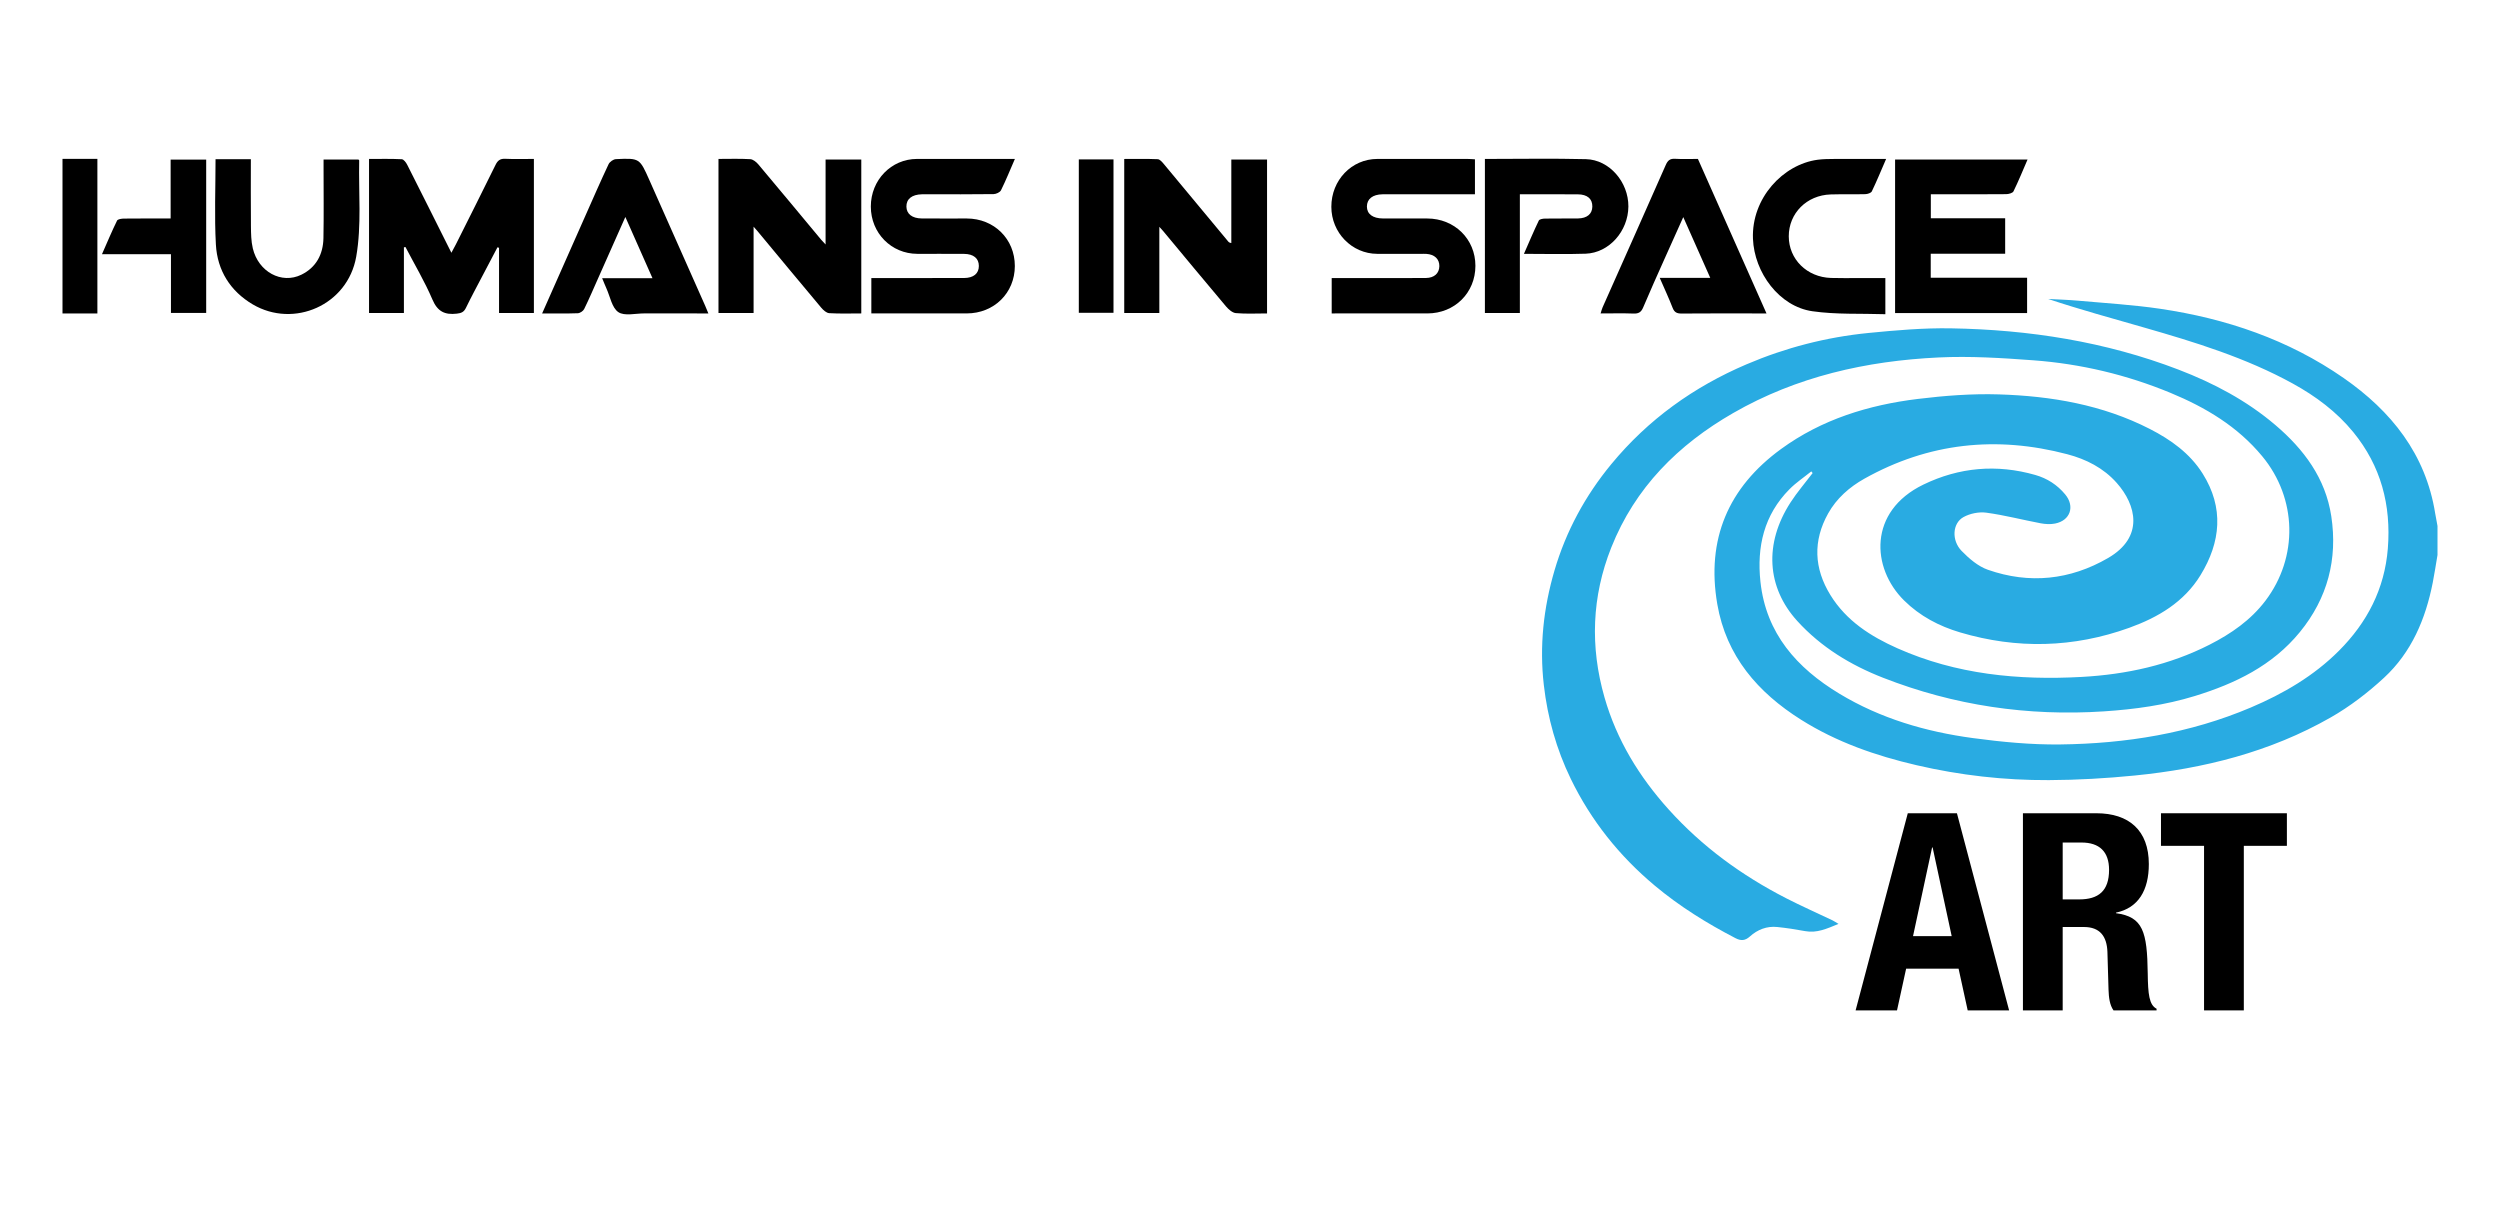 <svg xmlns="http://www.w3.org/2000/svg" xmlns:xlink="http://www.w3.org/1999/xlink" id="Layer_1" width="696.919" height="340" x="0" y="0" enable-background="new 0 0 696.919 340" version="1.1" viewBox="0 0 696.919 340" xml:space="preserve"><g><g><path fill-rule="evenodd" d="M17.423,44.293c3.193,0,6.389,0,9.725,0c0,14.368,0,28.57,0,43.09 c-3.225,0-6.476,0-9.725,0C17.423,73.021,17.423,58.656,17.423,44.293z" clip-rule="evenodd"/><path fill-rule="evenodd" d="M112.596,68.952c0,6.066,0,12.134,0,18.31c-3.342,0-6.451,0-9.721,0 c0-14.239,0-28.471,0-42.95c3.056,0,6.101-0.08,9.133,0.073c0.543,0.028,1.202,0.936,1.528,1.58 c4.078,8.051,8.104,16.126,12.296,24.498c0.488-0.909,0.872-1.583,1.22-2.276c3.707-7.401,7.437-14.793,11.086-22.223 c0.605-1.233,1.292-1.766,2.711-1.698c2.602,0.125,5.214,0.036,7.982,0.036c0,14.366,0,28.594,0,42.947c-3.21,0-6.377,0-9.714,0 c0-6.119,0-12.145,0-18.169c-0.145-0.049-0.291-0.099-0.436-0.148c-1.396,2.652-2.796,5.302-4.185,7.958 c-1.555,2.975-3.155,5.93-4.618,8.95c-0.567,1.169-1.291,1.454-2.551,1.598c-3.352,0.382-5.36-0.597-6.789-3.952 c-2.144-5.031-4.975-9.77-7.513-14.633C112.883,68.885,112.738,68.918,112.596,68.952z" clip-rule="evenodd"/><path fill-rule="evenodd" d="M200.289,44.303c3.048,0,5.961-0.104,8.859,0.068 c0.785,0.047,1.692,0.79,2.255,1.457c5.872,6.974,11.684,13.999,17.518,21.006c0.278,0.335,0.592,0.64,1.225,1.32 c0-8.116,0-15.821,0-23.687c3.436,0,6.602,0,9.954,0c0,14.249,0,28.48,0,42.907c-2.985,0-5.969,0.107-8.934-0.073 c-0.783-0.047-1.669-0.852-2.24-1.533c-5.96-7.096-11.863-14.237-17.784-21.365c-0.236-0.284-0.486-0.556-1.065-1.214 c0,8.257,0,16.099,0,24.062c-3.394,0-6.503,0-9.787,0C200.289,73.047,200.289,58.816,200.289,44.303z" clip-rule="evenodd"/><path fill-rule="evenodd" d="M353.213,87.375c-3.024,0-5.876,0.162-8.695-0.089 c-0.972-0.086-2.042-1.039-2.744-1.87c-5.885-6.967-11.692-14-17.526-21.01c-0.237-0.285-0.497-0.551-1.062-1.174 c0,8.211,0,16.057,0,24.021c-3.392,0-6.503,0-9.785,0c0-14.212,0-28.446,0-42.938c3.104,0,6.221-0.066,9.331,0.061 c0.573,0.023,1.209,0.752,1.658,1.289c5.941,7.113,11.856,14.25,17.771,21.386c0.233,0.282,0.398,0.62,1.091,0.709 c0-7.709,0-15.419,0-23.292c3.431,0,6.605,0,9.962,0C353.213,58.643,353.213,72.874,353.213,87.375z" clip-rule="evenodd"/><path fill-rule="evenodd" d="M371.233,87.375c0-3.395,0-6.505,0-9.858c2.687,0,5.28,0,7.876,0 c6.133-0.001,12.267,0.029,18.4-0.023c2.333-0.02,3.706-1.326,3.735-3.299c0.028-1.977-1.345-3.28-3.631-3.418 c-0.521-0.033-1.047-0.009-1.571-0.009c-4.04-0.001-8.077,0.013-12.116-0.004c-7.075-0.029-12.786-5.896-12.792-13.117 c-0.006-7.414,5.639-13.319,12.799-13.34c8.378-0.024,16.755-0.008,25.133-0.001c0.656,0,1.312,0.066,2.099,0.108 c0,3.229,0,6.335,0,9.746c-0.843,0-1.632,0-2.42,0c-7.257,0-14.512,0-21.767,0c-0.525,0-1.048-0.006-1.571,0.002 c-2.765,0.046-4.36,1.3-4.36,3.421c0.002,2.065,1.619,3.301,4.457,3.318c4.113,0.026,8.227,0.006,12.34,0.008 c7.628,0.004,13.462,5.734,13.451,13.206c-0.012,7.529-5.793,13.255-13.394,13.259C389.083,87.378,380.266,87.375,371.233,87.375z" clip-rule="evenodd"/><path fill-rule="evenodd" d="M282.92,44.302c-1.386,3.185-2.523,6.014-3.874,8.737 c-0.286,0.573-1.351,1.062-2.062,1.072c-6.06,0.083-12.118,0.048-18.178,0.048c-0.598,0-1.197-0.011-1.794,0.003 c-2.808,0.062-4.37,1.31-4.333,3.451c0.035,2.019,1.59,3.262,4.262,3.285c4.188,0.036,8.378,0.006,12.567,0.011 c7.622,0.009,13.4,5.724,13.395,13.245c-0.006,7.515-5.783,13.214-13.419,13.218c-8.813,0.005-17.629,0.002-26.583,0.002 c0-3.316,0-6.479,0-9.858c0.882,0,1.685,0,2.486,0c7.78,0,15.56,0.018,23.34-0.013c2.682-0.011,4.146-1.258,4.146-3.357 c0-2.112-1.47-3.349-4.136-3.37c-4.339-0.033-8.679,0.001-13.017-0.012c-7.275-0.022-12.958-5.811-12.962-13.185 c-0.002-7.385,5.674-13.259,12.869-13.274C264.598,44.287,273.568,44.302,282.92,44.302z" clip-rule="evenodd"/><path fill-rule="evenodd" d="M528.289,87.276c0-14.36,0-28.489,0-42.796c12.231,0,24.433,0,36.924,0 c-1.323,3.055-2.518,6.007-3.917,8.86c-0.239,0.489-1.338,0.778-2.043,0.785c-6.132,0.059-12.268,0.034-18.402,0.034 c-0.813,0-1.627,0-2.598,0c0,2.243,0,4.361,0,6.689c6.861,0,13.708,0,20.724,0c0,3.362,0,6.521,0,9.891c-6.93,0-13.776,0-20.751,0 c0,2.27,0,4.337,0,6.685c8.857,0,17.78,0,26.865,0c0,3.436,0,6.593,0,9.852C552.82,87.276,540.659,87.276,528.289,87.276z" clip-rule="evenodd"/><path fill-rule="evenodd" d="M151.128,87.375c4.168-9.414,8.174-18.472,12.188-27.526 c2.086-4.706,4.144-9.425,6.339-14.079c0.313-0.662,1.324-1.374,2.043-1.408c6.604-0.308,6.61-0.269,9.307,5.798 c5.208,11.716,10.409,23.435,15.61,35.154c0.263,0.596,0.499,1.203,0.855,2.062c-6.118,0-11.996,0.012-17.874-0.006 c-2.462-0.007-5.517,0.796-7.224-0.359c-1.785-1.208-2.282-4.324-3.325-6.615c-0.393-0.868-0.736-1.761-1.182-2.833 c4.667,0,9.123,0,14.029,0c-2.544-5.741-4.962-11.198-7.566-17.076c-2.626,5.913-5.065,11.41-7.51,16.905 c-1.302,2.93-2.561,5.882-3.972,8.758c-0.275,0.562-1.15,1.147-1.769,1.171C157.871,87.438,154.657,87.375,151.128,87.375z" clip-rule="evenodd"/><path fill-rule="evenodd" d="M462.678,77.459c4.849,0,9.308,0,14.085,0 c-2.514-5.659-4.921-11.082-7.521-16.935c-1.838,4.09-3.507,7.779-5.154,11.477c-2.029,4.563-4.095,9.114-6.032,13.717 c-0.555,1.318-1.276,1.743-2.675,1.69c-2.986-0.11-5.977-0.033-9.182-0.033c0.208-0.652,0.329-1.194,0.55-1.692 c5.872-13.222,11.776-26.429,17.601-39.672c0.568-1.291,1.189-1.83,2.618-1.743c2.082,0.128,4.179,0.034,6.355,0.034 c6.336,14.274,12.65,28.496,19.12,43.074c-1.115,0-1.967,0-2.82,0c-6.954,0-13.908-0.032-20.861,0.028 c-1.293,0.01-2.004-0.331-2.493-1.597C465.222,83.111,463.993,80.488,462.678,77.459z" clip-rule="evenodd"/><path fill-rule="evenodd" d="M413.942,44.31c9.502,0,18.85-0.173,28.187,0.059 c6.525,0.162,11.863,6.411,11.812,13.209c-0.054,6.872-5.388,12.918-11.906,13.146c-5.598,0.195-11.211,0.04-17.208,0.04 c1.427-3.25,2.713-6.302,4.146-9.283c0.182-0.379,1.13-0.536,1.728-0.546c3.065-0.054,6.132,0.005,9.197-0.039 c2.523-0.036,3.958-1.259,3.995-3.283c0.041-2.168-1.375-3.421-4.06-3.439c-5.298-0.036-10.597-0.011-16.145-0.011 c0,11.09,0,22.036,0,33.095c-3.356,0-6.469,0-9.745,0C413.942,73.035,413.942,58.801,413.942,44.31z" clip-rule="evenodd"/><path fill-rule="evenodd" d="M60.086,44.388c3.364,0,6.474,0,9.845,0c0,6.265-0.041,12.447,0.022,18.628 c0.022,2.08,0.047,4.22,0.523,6.225c1.553,6.53,8.006,10.046,13.535,7.336c4.127-2.022,6.067-5.685,6.153-10.187 c0.122-6.431,0.033-12.865,0.035-19.298c0-0.813,0-1.626,0-2.615c3.319,0,6.492,0,9.727,0c0.033,0.043,0.206,0.159,0.204,0.271 c-0.186,8.95,0.703,18.091-0.83,26.807c-2.38,13.531-17.406,20.03-28.837,13.3c-6.259-3.686-9.885-9.479-10.281-16.686 C59.752,60.346,60.086,52.479,60.086,44.388z" clip-rule="evenodd"/><path fill-rule="evenodd" d="M525.792,44.302c-1.401,3.232-2.607,6.176-3.984,9.038 c-0.221,0.459-1.188,0.767-1.821,0.784c-3.214,0.086-6.432-0.02-9.642,0.078c-6.69,0.204-11.698,5.245-11.693,11.67 c0.006,6.392,5.044,11.395,11.759,11.61c2.538,0.081,5.082,0.03,7.622,0.035c2.457,0.003,4.911,0,7.544,0c0,3.318,0,6.47,0,10.073 c-6.839-0.23-13.686,0.127-20.343-0.828c-9.231-1.323-16.196-10.767-16.565-20.21c-0.444-11.293,8.369-20.725,18.023-22.018 c1.546-0.207,3.125-0.214,4.688-0.224C516.062,44.284,520.745,44.302,525.792,44.302z" clip-rule="evenodd"/><path fill-rule="evenodd" d="M47.567,60.909c0-5.64,0-10.936,0-16.419c3.332,0,6.557,0,9.911,0 c0,14.244,0,28.418,0,42.74c-3.194,0-6.377,0-9.822,0c0-5.364,0-10.772,0-16.368c-6.426,0-12.599,0-19.227,0 c1.474-3.346,2.75-6.396,4.201-9.361c0.202-0.414,1.265-0.559,1.931-0.567C38.806,60.885,43.047,60.909,47.567,60.909z" clip-rule="evenodd"/><path fill-rule="evenodd" d="M300.738,87.193c0-14.271,0-28.437,0-42.749c3.232,0,6.392,0,9.669,0 c0,14.229,0,28.397,0,42.749C307.299,87.193,304.138,87.193,300.738,87.193z" clip-rule="evenodd"/></g><g><path fill="#29ABE2" fill-rule="evenodd" d="M679.495,154.713c-0.438,2.57-0.822,5.15-1.325,7.708 c-1.996,10.132-5.907,19.428-13.58,26.516c-4.521,4.175-9.537,8.023-14.871,11.068c-16.899,9.649-35.429,14.277-54.651,16.188 c-7.939,0.789-15.942,1.246-23.921,1.281c-12.432,0.057-24.736-1.337-36.889-4.164c-11.377-2.646-22.264-6.428-32.183-12.677 c-12.075-7.607-20.857-17.748-23.35-32.218c-3.105-18.038,3.04-32.507,17.777-43.244c11.352-8.27,24.399-12.281,38.145-13.96 c7.467-0.912,15.058-1.498,22.563-1.265c14.59,0.454,28.871,2.874,42.069,9.623c5.861,2.997,11.172,6.782,14.744,12.45 c6.006,9.533,5.056,19.122-0.611,28.357c-4.586,7.476-11.828,11.751-19.85,14.639c-15.543,5.594-31.307,5.98-47.146,1.283 c-5.872-1.741-11.195-4.538-15.619-8.904c-9.153-9.033-10.025-24.835,5.366-32.296c9.991-4.844,20.464-5.758,31.203-2.693 c3.325,0.949,6.125,2.752,8.341,5.423c2.768,3.338,1.436,7.286-2.832,8.126c-1.278,0.252-2.696,0.174-3.989-0.071 c-5.065-0.957-10.077-2.274-15.176-2.964c-2.056-0.278-4.555,0.229-6.372,1.242c-3.074,1.715-3.363,6.48-0.504,9.423 c2.078,2.138,4.6,4.301,7.34,5.258c11.57,4.043,22.896,2.856,33.48-3.277c10.129-5.869,7.863-14.797,2.427-20.937 c-3.709-4.188-8.55-6.619-13.79-8c-19.722-5.201-38.677-3.205-56.571,6.822c-4.142,2.321-7.743,5.482-10.092,9.683 c-4.284,7.657-3.948,15.332,0.64,22.768c4.43,7.179,11.223,11.512,18.69,14.833c16.388,7.29,33.74,8.951,51.384,7.972 c12.399-0.688,24.457-3.303,35.636-9c5.969-3.042,11.436-6.804,15.557-12.245c9.189-12.136,8.836-28.5-0.895-40.264 c-6.857-8.293-15.788-13.626-25.563-17.67c-12.252-5.069-25.049-8.104-38.247-9.083c-8.78-0.651-17.638-1.212-26.414-0.793 c-20.16,0.961-39.57,5.318-57.266,15.497c-15.322,8.813-27.346,20.772-33.981,37.49c-5.431,13.683-5.938,27.636-1.887,41.775 c3.403,11.884,9.676,22.121,17.891,31.245c9.313,10.341,20.369,18.397,32.706,24.727c4.251,2.18,8.63,4.116,12.943,6.173 c0.444,0.211,0.851,0.499,1.694,1c-3.254,1.335-6.024,2.627-9.313,2.012c-2.564-0.479-5.15-0.873-7.745-1.144 c-2.913-0.306-5.52,0.717-7.637,2.629c-1.356,1.229-2.525,1.259-4.017,0.486c-7.988-4.144-15.602-8.871-22.513-14.655 c-9.881-8.268-17.769-18.135-23.401-29.74c-4.017-8.278-6.474-17.024-7.525-26.174c-1.251-10.858-0.09-21.489,2.972-31.931 c3.222-10.98,8.576-20.842,15.852-29.662c10.24-12.417,22.943-21.524,37.697-27.82c10.877-4.642,22.234-7.57,33.979-8.733 c7.648-0.756,15.357-1.423,23.024-1.292c21.742,0.371,43.02,3.688,63.435,11.521c9.771,3.748,18.938,8.604,26.941,15.408 c7.947,6.757,14.011,14.833,15.616,25.433c1.816,11.99-1.035,22.869-8.77,32.328c-7.651,9.358-18.021,14.342-29.249,17.799 c-8.248,2.54-16.749,3.721-25.362,4.287c-21.223,1.396-41.774-1.638-61.563-9.37c-9.053-3.537-17.271-8.513-23.925-15.831 c-8.496-9.348-9.304-21.572-1.864-33.057c1.848-2.854,4.091-5.452,6.152-8.168c-0.124-0.157-0.249-0.313-0.373-0.471 c-2.03,1.639-4.229,3.108-6.058,4.946c-7.143,7.174-9.161,16.112-8.118,25.819c1.546,14.408,10.144,24.042,22.014,31.208 c11.455,6.917,24.082,10.602,37.217,12.373c8.047,1.084,16.221,1.872,24.325,1.775c18.291-0.218,36.186-3.094,53.165-10.305 c9.082-3.857,17.549-8.797,24.551-15.815c7.84-7.857,12.732-17.222,13.627-28.517c0.957-12.096-1.926-23.004-9.641-32.44 c-4.646-5.68-10.452-10.004-16.872-13.534c-13.081-7.19-27.231-11.532-41.472-15.622c-8.904-2.557-17.839-5.004-26.713-7.952 c2.748,0.152,5.505,0.224,8.245,0.471c7.658,0.693,15.358,1.14,22.956,2.261c18.431,2.718,35.798,8.609,51.185,19.31 c13.272,9.23,22.869,21.195,25.512,37.736c0.187,1.173,0.427,2.338,0.642,3.507C679.495,149.327,679.495,152.02,679.495,154.713z" clip-rule="evenodd"/></g><g><path d="M531.829,226.709h13.701l14.547,54.955H548.53l-2.538-11.622h-14.625l-2.54,11.622h-11.543L531.829,226.709z M533.292,260.959h10.776l-5.313-24.706h-0.152L533.292,260.959z"/><path d="M563.927,226.709h20.472c9.083,0,14.625,4.773,14.625,14.163c0,7.311-2.924,12.237-9.16,13.545v0.153 c7.542,1.001,8.698,5.158,8.853,16.779c0.075,5.772,0.384,8.775,2.464,9.853v0.461h-12.007c-1.08-1.539-1.311-3.617-1.386-5.772 l-0.309-10.545c-0.154-4.309-2.078-6.926-6.542-6.926h-5.927v23.244h-11.083V226.709z M575.01,250.723h4.616 c5.313,0,8.313-2.308,8.313-8.235c0-5.08-2.693-7.62-7.696-7.62h-5.232V250.723z"/><path d="M637.51,226.709v9.083h-12.007v45.872h-11.085v-45.872h-12.007v-9.083H637.51z"/></g></g></svg>
